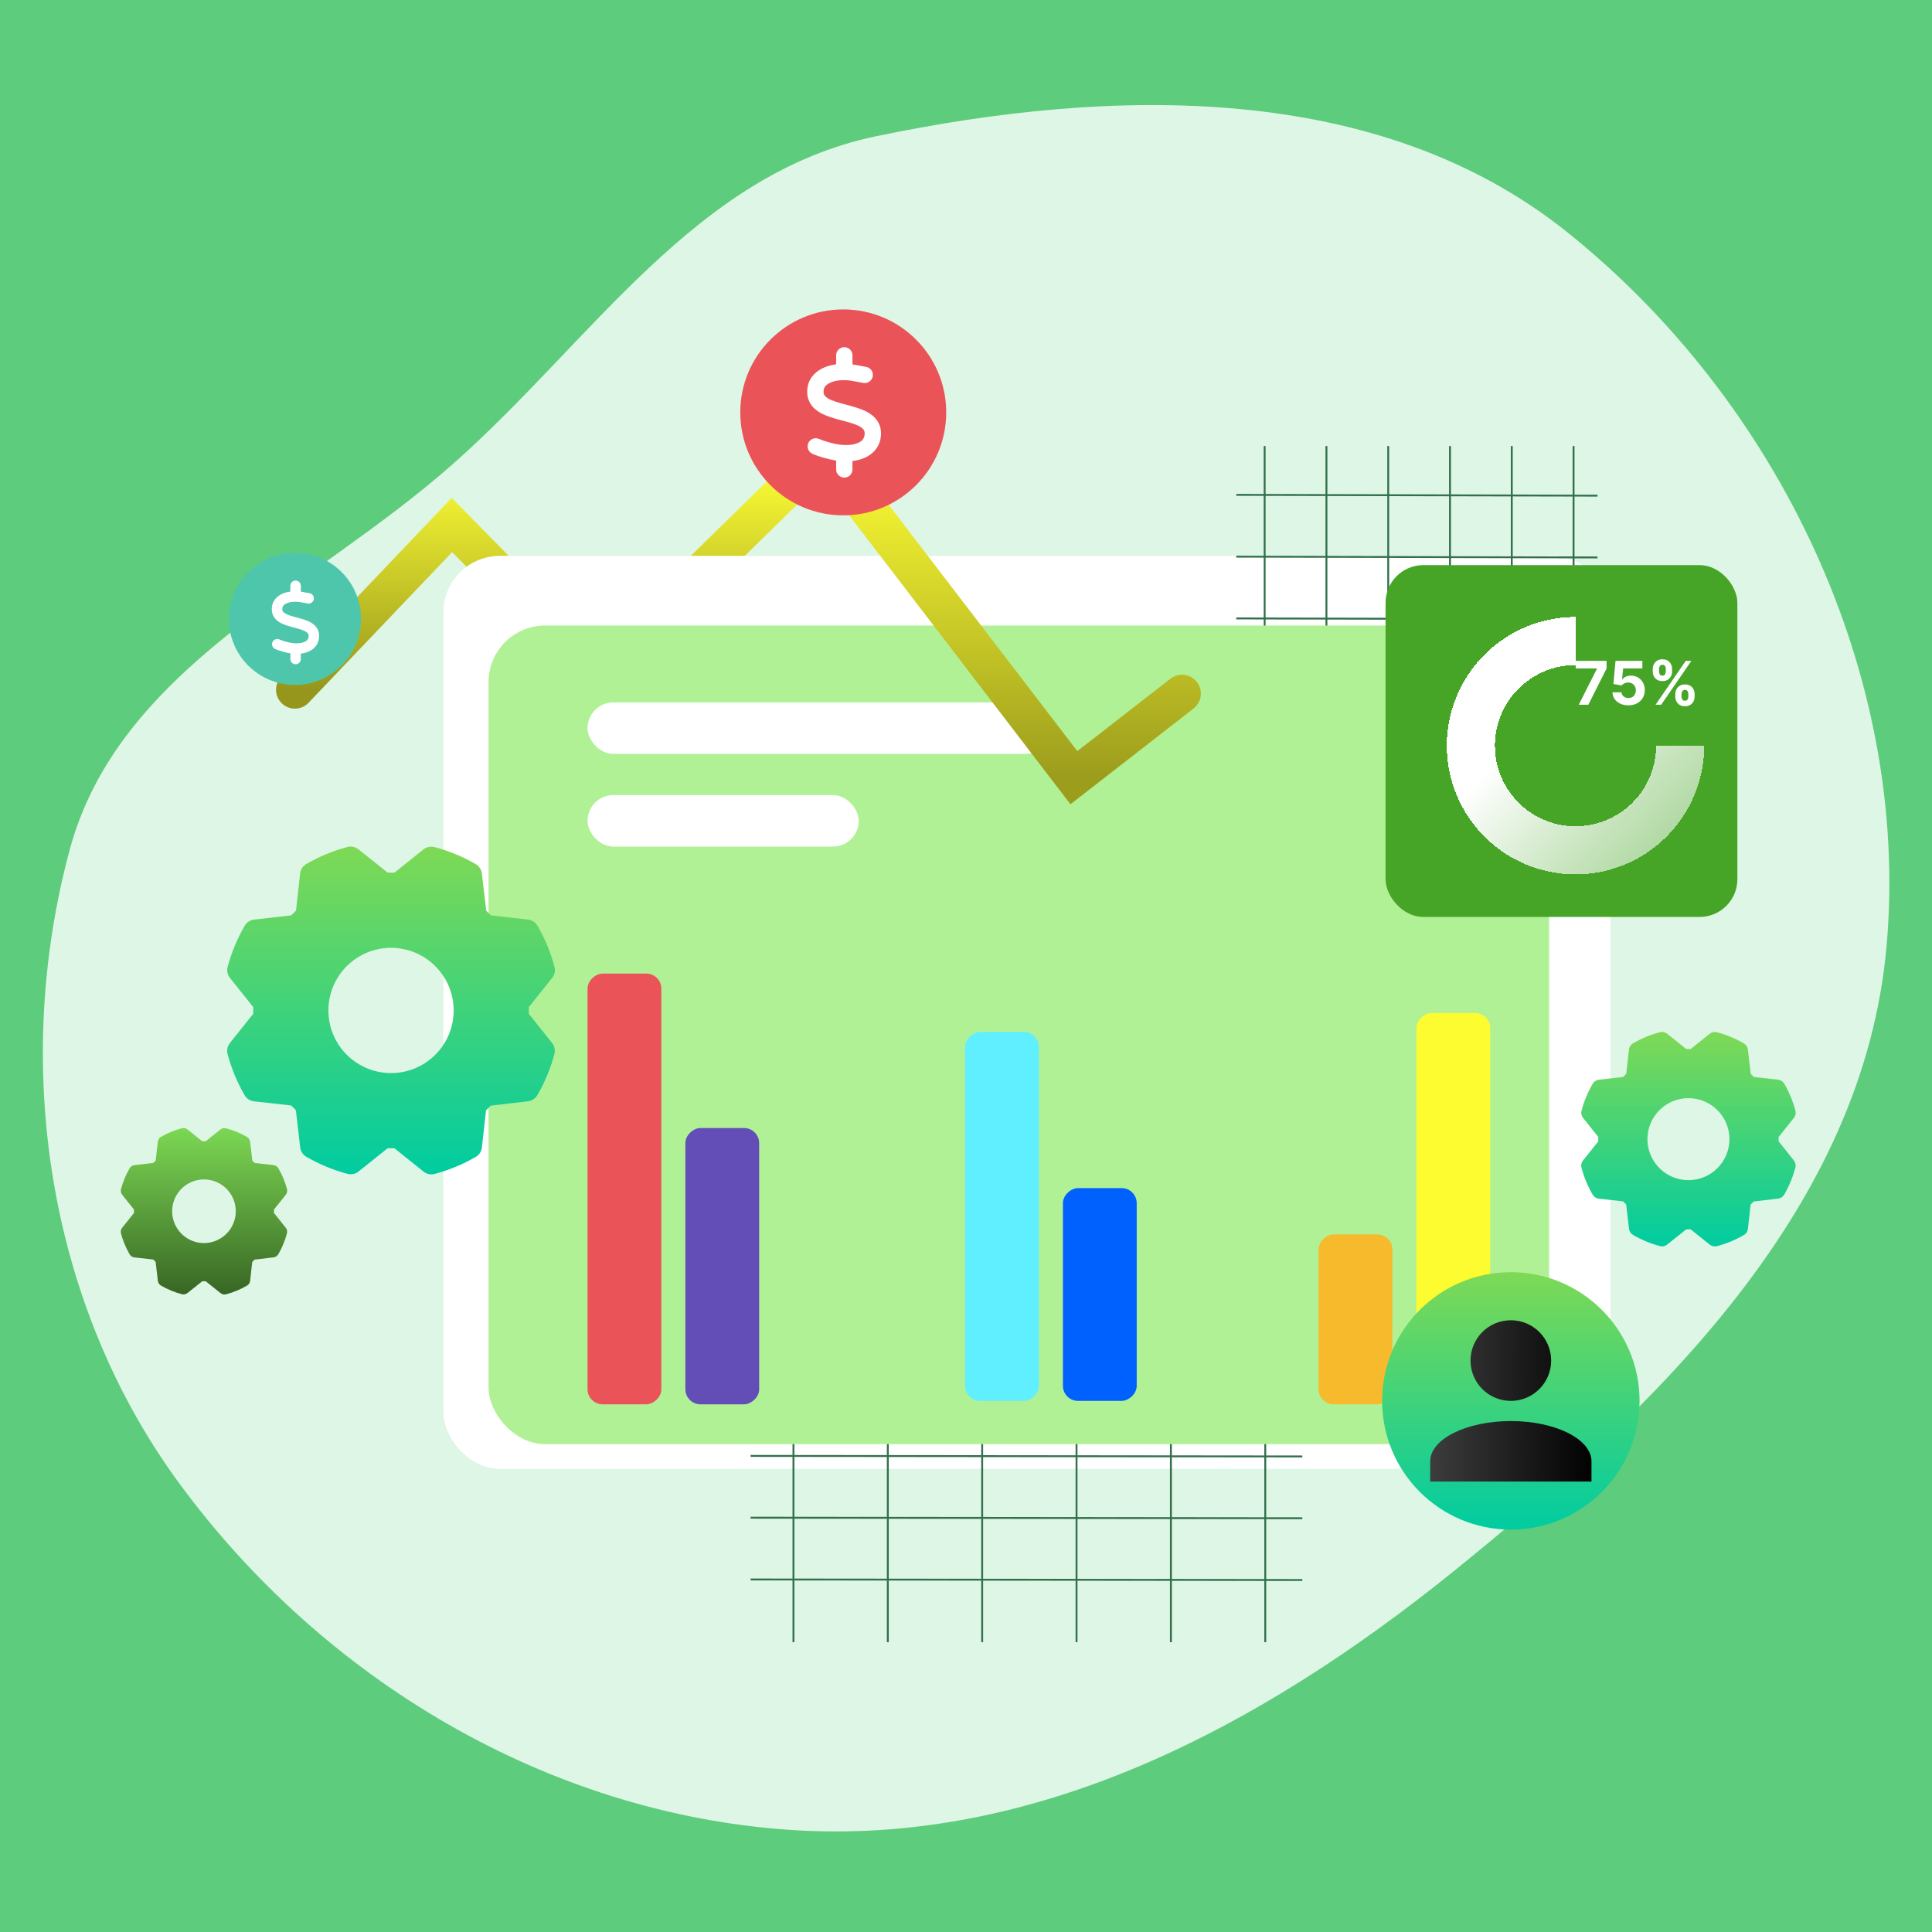 <svg width="1024" height="1024" viewBox="0 0 1024 1024" fill="none" xmlns="http://www.w3.org/2000/svg">
<rect width="1024" height="1024" fill="#5DCC7C"/>
<path fill-rule="evenodd" clip-rule="evenodd" d="M1000.02 500.371C988.103 640.098 879.038 745.209 769.89 833.257C668.1 915.369 548.523 978.934 418.059 969.833C289.595 960.871 171.196 889.98 94.988 786.174C25.151 691.047 6.254 564.581 36.876 450.613C62.822 354.045 165.294 312.095 240.171 245.823C313.767 180.686 368.215 92.223 464.434 72.192C589.808 46.092 730.472 42.961 830.498 122.927C942.489 212.458 1012.21 357.511 1000.02 500.371Z" fill="#DEF6E5"/>
<g filter="url(#filter0_dii_164_29901)">
<path d="M156.299 338.361L239.527 251.039L316.843 329.72L430.543 218.294" stroke="url(#paint0_linear_164_29901)" stroke-width="20" stroke-linecap="round"/>
</g>
<rect x="235.005" y="294.62" width="618.526" height="483.906" rx="30" fill="white"/>
<g filter="url(#filter1_d_164_29901)">
<path d="M942.71 600.955C942.732 600.173 942.732 599.391 942.71 598.609L950.815 588.483C951.24 587.952 951.534 587.328 951.674 586.661C951.813 585.995 951.795 585.306 951.619 584.648C950.288 579.655 948.301 574.86 945.709 570.389C945.369 569.804 944.898 569.306 944.332 568.936C943.766 568.565 943.122 568.332 942.45 568.254L929.565 566.82C929.029 566.255 928.486 565.712 927.935 565.19L926.414 552.273C926.336 551.601 926.102 550.956 925.73 550.39C925.359 549.824 924.86 549.353 924.274 549.014C919.803 546.424 915.008 544.44 910.015 543.115C909.357 542.939 908.668 542.92 908.002 543.06C907.335 543.199 906.711 543.494 906.18 543.919L896.082 551.98H893.735L883.61 543.891C883.078 543.466 882.454 543.172 881.788 543.033C881.122 542.893 880.432 542.912 879.775 543.087C874.781 544.418 869.986 546.406 865.515 548.998C864.931 549.337 864.433 549.809 864.062 550.374C863.692 550.94 863.458 551.585 863.381 552.257L861.947 565.163C861.382 565.703 860.838 566.246 860.317 566.793L847.4 568.276C846.727 568.354 846.082 568.588 845.516 568.96C844.951 569.332 844.479 569.83 844.14 570.416C841.551 574.888 839.566 579.682 838.236 584.675C838.061 585.333 838.043 586.023 838.183 586.689C838.324 587.355 838.619 587.979 839.045 588.51L847.106 598.609V600.955L839.018 611.081C838.593 611.612 838.299 612.236 838.159 612.902C838.019 613.568 838.038 614.258 838.214 614.916C839.545 619.909 841.532 624.704 844.124 629.175C844.464 629.76 844.935 630.257 845.501 630.628C846.067 630.998 846.711 631.232 847.383 631.31L860.268 632.744C860.808 633.309 861.351 633.852 861.898 634.373L863.402 647.291C863.481 647.963 863.715 648.608 864.086 649.174C864.458 649.74 864.957 650.211 865.543 650.55C870.014 653.139 874.809 655.125 879.802 656.455C880.46 656.629 881.15 656.647 881.816 656.507C882.482 656.366 883.106 656.071 883.637 655.645L893.735 647.584C894.517 647.606 895.299 647.606 896.082 647.584L906.207 655.689C906.739 656.114 907.363 656.408 908.029 656.547C908.695 656.687 909.384 656.668 910.042 656.493C915.036 655.164 919.831 653.176 924.301 650.582C924.886 650.243 925.384 649.771 925.754 649.205C926.125 648.64 926.358 647.995 926.436 647.323L927.87 634.438C928.435 633.902 928.978 633.359 929.5 632.809L942.417 631.288C943.09 631.21 943.734 630.975 944.3 630.604C944.866 630.232 945.337 629.734 945.676 629.148C948.266 624.676 950.251 619.881 951.581 614.888C951.756 614.23 951.774 613.541 951.633 612.874C951.493 612.208 951.198 611.585 950.772 611.053L942.71 600.955ZM894.908 621.51C890.611 621.51 886.41 620.236 882.837 617.848C879.264 615.461 876.479 612.067 874.834 608.097C873.189 604.127 872.759 599.758 873.598 595.543C874.436 591.328 876.505 587.456 879.544 584.418C882.583 581.379 886.454 579.309 890.669 578.471C894.884 577.633 899.253 578.063 903.223 579.708C907.194 581.352 910.587 584.137 912.975 587.71C915.362 591.283 916.637 595.484 916.637 599.782C916.637 605.545 914.347 611.071 910.272 615.146C906.198 619.221 900.671 621.51 894.908 621.51Z" fill="url(#paint1_linear_164_29901)"/>
</g>
<line x1="670.292" y1="236.406" x2="670.292" y2="459.258" stroke="#32704C"/>
<line x1="735.782" y1="236.406" x2="735.782" y2="459.258" stroke="#32704C"/>
<line x1="801.274" y1="236.406" x2="801.274" y2="459.258" stroke="#32704C"/>
<line x1="703.038" y1="236.406" x2="703.038" y2="459.258" stroke="#32704C"/>
<line x1="768.529" y1="236.406" x2="768.529" y2="459.258" stroke="#32704C"/>
<line x1="834.02" y1="236.406" x2="834.02" y2="459.258" stroke="#32704C"/>
<line x1="655.24" y1="262.285" x2="846.71" y2="262.711" stroke="#32704C"/>
<line x1="655.24" y1="295.03" x2="846.71" y2="295.456" stroke="#32704C"/>
<line x1="655.24" y1="327.776" x2="846.71" y2="328.202" stroke="#32704C"/>
<line x1="655.24" y1="360.521" x2="846.71" y2="360.947" stroke="#32704C"/>
<line x1="655.24" y1="393.266" x2="846.71" y2="393.693" stroke="#32704C"/>
<line x1="655.24" y1="426.012" x2="846.71" y2="426.438" stroke="#32704C"/>
<line x1="420.55" y1="647.544" x2="420.55" y2="870.395" stroke="#32704C"/>
<line x1="520.575" y1="647.544" x2="520.575" y2="870.395" stroke="#32704C"/>
<line x1="620.601" y1="647.544" x2="620.601" y2="870.395" stroke="#32704C"/>
<line x1="470.563" y1="647.544" x2="470.563" y2="870.395" stroke="#32704C"/>
<line x1="570.589" y1="647.544" x2="570.589" y2="870.395" stroke="#32704C"/>
<line x1="670.613" y1="647.544" x2="670.613" y2="870.395" stroke="#32704C"/>
<line y1="-0.5" x2="292.436" y2="-0.5" transform="matrix(1 0.001 -0.003 1 397.823 673.922)" stroke="#32704C"/>
<line y1="-0.5" x2="292.436" y2="-0.5" transform="matrix(1 0.001 -0.003 1 397.823 706.668)" stroke="#32704C"/>
<line y1="-0.5" x2="292.436" y2="-0.5" transform="matrix(1 0.001 -0.003 1 397.823 739.413)" stroke="#32704C"/>
<line y1="-0.5" x2="292.436" y2="-0.5" transform="matrix(1 0.001 -0.003 1 397.823 772.159)" stroke="#32704C"/>
<line y1="-0.5" x2="292.436" y2="-0.5" transform="matrix(1 0.001 -0.003 1 397.823 804.904)" stroke="#32704C"/>
<line y1="-0.5" x2="292.436" y2="-0.5" transform="matrix(1 0.001 -0.003 1 397.823 837.65)" stroke="#32704C"/>
<g filter="url(#filter2_d_164_29901)">
<rect x="265.931" y="325.547" width="562.131" height="433.878" rx="30" fill="#B1F195"/>
</g>
<g filter="url(#filter3_d_164_29901)">
<rect x="311.411" y="368.298" width="245.591" height="27.288" rx="13.644" fill="white"/>
</g>
<g filter="url(#filter4_d_164_29901)">
<rect x="311.411" y="417.416" width="143.716" height="27.288" rx="13.644" fill="white"/>
</g>
<g filter="url(#filter5_d_164_29901)">
<rect x="311.411" y="740.323" width="228.309" height="39.113" rx="8" transform="rotate(-90 311.411 740.323)" fill="#EA5459"/>
</g>
<g filter="url(#filter6_d_164_29901)">
<rect x="511.522" y="738.504" width="195.563" height="39.113" rx="8" transform="rotate(-90 511.522 738.504)" fill="#60EFFF"/>
</g>
<g filter="url(#filter7_d_164_29901)">
<rect x="698.899" y="740.323" width="90.05" height="39.113" rx="8" transform="rotate(-90 698.899 740.323)" fill="#F7BA2C"/>
</g>
<g filter="url(#filter8_d_164_29901)">
<rect x="363.258" y="740.323" width="146.445" height="39.113" rx="8" transform="rotate(-90 363.258 740.323)" fill="#634EB8"/>
</g>
<g filter="url(#filter9_d_164_29901)">
<rect x="563.369" y="738.504" width="112.79" height="39.113" rx="8" transform="rotate(-90 563.369 738.504)" fill="#0061FF"/>
</g>
<g filter="url(#filter10_d_164_29901)">
<rect x="750.746" y="740.323" width="207.388" height="39.113" rx="8" transform="rotate(-90 750.746 740.323)" fill="#FCFC30"/>
</g>
<g filter="url(#filter11_dd_164_29901)">
<rect x="734.374" y="295.53" width="186.467" height="186.467" rx="20" fill="#46A526"/>
</g>
<g filter="url(#filter12_d_164_29901)">
<path d="M828.062 320.999C814.569 320.999 801.38 325 790.161 332.496C778.942 339.992 770.198 350.646 765.035 363.112C759.872 375.577 758.521 389.294 761.153 402.527C763.785 415.761 770.282 427.916 779.823 437.457C789.364 446.998 801.519 453.495 814.753 456.127C827.986 458.76 841.703 457.409 854.168 452.245C866.634 447.082 877.288 438.338 884.784 427.119C892.281 415.901 896.282 402.711 896.282 389.218H870.785C870.785 397.668 868.28 405.929 863.585 412.954C858.891 419.98 852.218 425.456 844.411 428.69C836.605 431.924 828.014 432.77 819.727 431.121C811.439 429.473 803.827 425.404 797.852 419.429C791.877 413.454 787.808 405.841 786.159 397.553C784.511 389.266 785.357 380.676 788.59 372.869C791.824 365.062 797.3 358.39 804.326 353.695C811.352 349 819.612 346.495 828.062 346.495V320.999Z" fill="url(#paint2_linear_164_29901)" shape-rendering="crispEdges"/>
</g>
<g filter="url(#filter13_d_164_29901)">
<path d="M836.771 369.525L846.419 350.434V350.275H835.18V346.252H851.51V350.332L841.851 369.525H836.771ZM863.069 369.843C861.463 369.843 860.032 369.548 858.774 368.957C857.524 368.366 856.532 367.551 855.797 366.513C855.062 365.476 854.679 364.286 854.649 362.945H859.422C859.475 363.847 859.854 364.578 860.558 365.138C861.263 365.699 862.1 365.979 863.069 365.979C863.842 365.979 864.524 365.809 865.115 365.468C865.713 365.119 866.179 364.638 866.513 364.025C866.854 363.404 867.024 362.691 867.024 361.888C867.024 361.07 866.85 360.351 866.501 359.729C866.16 359.108 865.687 358.623 865.081 358.275C864.475 357.926 863.782 357.748 863.001 357.741C862.319 357.741 861.657 357.881 861.013 358.161C860.376 358.441 859.88 358.824 859.524 359.309L855.149 358.525L856.251 346.252H870.479V350.275H860.308L859.706 356.104H859.842C860.251 355.529 860.869 355.051 861.694 354.673C862.52 354.294 863.444 354.104 864.467 354.104C865.869 354.104 867.119 354.434 868.217 355.093C869.316 355.752 870.183 356.657 870.819 357.809C871.456 358.953 871.77 360.271 871.763 361.763C871.77 363.332 871.407 364.726 870.672 365.945C869.944 367.157 868.926 368.112 867.615 368.809C866.312 369.498 864.797 369.843 863.069 369.843ZM887.933 365.161V363.934C887.933 363.002 888.13 362.146 888.524 361.366C888.926 360.578 889.505 359.949 890.263 359.479C891.028 359.002 891.96 358.763 893.058 358.763C894.172 358.763 895.107 358.998 895.865 359.468C896.63 359.938 897.206 360.566 897.592 361.354C897.986 362.135 898.183 362.994 898.183 363.934V365.161C898.183 366.093 897.986 366.953 897.592 367.741C897.198 368.521 896.619 369.146 895.854 369.616C895.088 370.093 894.157 370.332 893.058 370.332C891.944 370.332 891.009 370.093 890.251 369.616C889.494 369.146 888.918 368.521 888.524 367.741C888.13 366.953 887.933 366.093 887.933 365.161ZM891.24 363.934V365.161C891.24 365.699 891.369 366.207 891.626 366.684C891.891 367.161 892.369 367.4 893.058 367.4C893.748 367.4 894.217 367.165 894.467 366.695C894.725 366.226 894.854 365.714 894.854 365.161V363.934C894.854 363.381 894.732 362.866 894.49 362.388C894.247 361.911 893.77 361.673 893.058 361.673C892.376 361.673 891.903 361.911 891.638 362.388C891.372 362.866 891.24 363.381 891.24 363.934ZM875.99 351.843V350.616C875.99 349.676 876.191 348.816 876.592 348.036C876.994 347.248 877.573 346.619 878.331 346.15C879.096 345.68 880.02 345.445 881.104 345.445C882.225 345.445 883.164 345.68 883.922 346.15C884.679 346.619 885.255 347.248 885.649 348.036C886.043 348.816 886.24 349.676 886.24 350.616V351.843C886.24 352.782 886.039 353.642 885.638 354.423C885.244 355.203 884.664 355.828 883.899 356.298C883.141 356.76 882.21 356.991 881.104 356.991C879.997 356.991 879.062 356.756 878.297 356.286C877.539 355.809 876.963 355.184 876.569 354.411C876.183 353.631 875.99 352.775 875.99 351.843ZM879.319 350.616V351.843C879.319 352.396 879.448 352.907 879.706 353.377C879.971 353.847 880.437 354.082 881.104 354.082C881.801 354.082 882.274 353.847 882.524 353.377C882.782 352.907 882.91 352.396 882.91 351.843V350.616C882.91 350.063 882.789 349.548 882.547 349.07C882.304 348.593 881.823 348.354 881.104 348.354C880.429 348.354 879.963 348.597 879.706 349.082C879.448 349.566 879.319 350.078 879.319 350.616ZM877.49 369.525L893.49 346.252H896.467L880.467 369.525H877.49Z" fill="white"/>
</g>
<g filter="url(#filter14_d_164_29901)">
<circle cx="800.774" cy="738.504" r="68.22" fill="url(#paint3_linear_164_29901)"/>
</g>
<g filter="url(#filter15_d_164_29901)">
<path d="M800.774 695.753C806.443 695.753 811.88 698.005 815.888 702.013C819.897 706.022 822.149 711.459 822.149 717.128C822.149 722.797 819.897 728.234 815.888 732.243C811.88 736.252 806.443 738.504 800.774 738.504C795.104 738.504 789.667 736.252 785.659 732.243C781.65 728.234 779.398 722.797 779.398 717.128C779.398 711.459 781.65 706.022 785.659 702.013C789.667 698.005 795.104 695.753 800.774 695.753ZM800.774 749.191C824.393 749.191 843.525 758.757 843.525 770.567V781.255H758.022V770.567C758.022 758.757 777.154 749.191 800.774 749.191Z" fill="url(#paint4_linear_164_29901)"/>
</g>
<g filter="url(#filter16_dd_164_29901)">
<circle cx="156.325" cy="326.001" r="35.02" fill="#4EC6AB"/>
</g>
<g filter="url(#filter17_d_164_29901)">
<path d="M156.664 303.716C158.198 303.716 159.438 304.955 159.438 306.489V309.582C159.577 309.599 159.707 309.616 159.845 309.642C159.88 309.651 159.906 309.651 159.941 309.66L164.102 310.422C165.61 310.699 166.607 312.146 166.329 313.645C166.052 315.144 164.604 316.149 163.105 315.871L158.987 315.118C156.274 314.719 153.882 314.988 152.2 315.655C150.518 316.322 149.842 317.24 149.686 318.089C149.513 319.016 149.643 319.536 149.79 319.857C149.946 320.195 150.267 320.576 150.9 321C152.313 321.927 154.48 322.534 157.288 323.279L157.54 323.348C160.019 324.007 163.053 324.804 165.307 326.277C166.537 327.082 167.699 328.174 168.419 329.699C169.155 331.249 169.311 332.982 168.973 334.828C168.375 338.12 166.104 340.32 163.287 341.473C162.099 341.958 160.808 342.27 159.438 342.426V345.302C159.438 346.835 158.198 348.074 156.664 348.074C155.13 348.074 153.89 346.835 153.89 345.302V342.278C153.856 342.27 153.812 342.27 153.778 342.261H153.76C151.645 341.932 148.169 341.022 145.829 339.982C144.433 339.359 143.8 337.721 144.424 336.326C145.049 334.932 146.687 334.299 148.082 334.923C149.894 335.729 152.876 336.526 154.601 336.794C157.366 337.201 159.646 336.967 161.189 336.335C162.654 335.737 163.321 334.871 163.512 333.831C163.677 332.913 163.547 332.384 163.4 332.064C163.235 331.717 162.914 331.336 162.273 330.912C160.851 329.985 158.675 329.378 155.858 328.633L155.615 328.572C153.145 327.914 150.111 327.108 147.857 325.635C146.626 324.83 145.473 323.729 144.754 322.205C144.026 320.654 143.878 318.921 144.225 317.076C144.849 313.766 147.328 311.618 150.146 310.5C151.298 310.041 152.564 309.729 153.89 309.547V306.489C153.89 304.955 155.13 303.716 156.664 303.716Z" fill="white"/>
</g>
<g filter="url(#filter18_d_164_29901)">
<path d="M280.291 533.351C280.325 532.156 280.325 530.96 280.291 529.765L292.675 514.294C293.325 513.481 293.774 512.528 293.988 511.51C294.201 510.492 294.172 509.438 293.904 508.434C291.87 500.804 288.833 493.477 284.873 486.646C284.354 485.752 283.634 484.992 282.769 484.425C281.905 483.859 280.92 483.502 279.893 483.384L260.205 481.192C259.386 480.329 258.556 479.499 257.715 478.702L255.391 458.964C255.271 457.937 254.913 456.952 254.346 456.087C253.778 455.222 253.016 454.502 252.121 453.984C245.29 450.027 237.963 446.996 230.333 444.97C229.328 444.702 228.274 444.673 227.256 444.887C226.239 445.1 225.285 445.549 224.473 446.199L209.043 458.516H205.457L189.985 446.157C189.173 445.508 188.22 445.058 187.202 444.845C186.184 444.632 185.13 444.66 184.125 444.929C176.496 446.963 169.169 449.999 162.337 453.959C161.444 454.478 160.683 455.199 160.117 456.063C159.551 456.928 159.194 457.913 159.076 458.94L156.884 478.661C156.021 479.485 155.191 480.315 154.394 481.151L134.656 483.417C133.629 483.536 132.644 483.894 131.779 484.462C130.914 485.03 130.194 485.792 129.676 486.687C125.72 493.52 122.686 500.846 120.654 508.475C120.387 509.48 120.359 510.535 120.574 511.552C120.789 512.57 121.24 513.523 121.891 514.335L134.208 529.765V533.351L121.849 548.822C121.2 549.635 120.75 550.588 120.537 551.606C120.324 552.624 120.352 553.678 120.621 554.682C122.655 562.312 125.691 569.639 129.651 576.47C130.17 577.364 130.891 578.124 131.755 578.691C132.62 579.257 133.605 579.614 134.631 579.732L154.32 581.923C155.144 582.787 155.974 583.617 156.81 584.414L159.109 604.151C159.228 605.179 159.586 606.164 160.154 607.029C160.722 607.893 161.484 608.613 162.379 609.131C169.211 613.088 176.538 616.122 184.167 618.154C185.172 618.421 186.226 618.448 187.244 618.234C188.262 618.019 189.215 617.568 190.027 616.917L205.457 604.6C206.652 604.633 207.847 604.633 209.043 604.6L224.514 616.983C225.327 617.633 226.28 618.082 227.298 618.296C228.316 618.509 229.369 618.48 230.374 618.212C238.005 616.182 245.332 613.145 252.162 609.181C253.056 608.662 253.816 607.942 254.383 607.077C254.949 606.213 255.305 605.228 255.424 604.201L257.615 584.513C258.479 583.694 259.309 582.864 260.105 582.023L279.843 579.699C280.871 579.579 281.856 579.222 282.721 578.654C283.585 578.086 284.305 577.324 284.823 576.429C288.78 569.596 291.814 562.27 293.846 554.641C294.113 553.635 294.14 552.581 293.925 551.563C293.711 550.546 293.26 549.592 292.609 548.781L280.291 533.351ZM207.25 564.759C200.683 564.759 194.264 562.811 188.804 559.163C183.345 555.515 179.089 550.33 176.576 544.263C174.063 538.197 173.406 531.521 174.687 525.081C175.968 518.64 179.13 512.725 183.773 508.081C188.417 503.438 194.332 500.276 200.773 498.995C207.213 497.714 213.889 498.372 219.955 500.884C226.022 503.397 231.207 507.653 234.855 513.113C238.503 518.572 240.451 524.991 240.451 531.558C240.451 540.363 236.953 548.808 230.726 555.034C224.5 561.261 216.055 564.759 207.25 564.759Z" fill="url(#paint5_linear_164_29901)"/>
</g>
<g filter="url(#filter19_d_164_29901)">
<path d="M145.204 638.897C145.221 638.29 145.221 637.683 145.204 637.076L151.493 629.219C151.823 628.806 152.051 628.322 152.159 627.805C152.268 627.288 152.253 626.753 152.117 626.243C151.084 622.368 149.542 618.647 147.531 615.178C147.267 614.724 146.901 614.338 146.462 614.05C146.023 613.763 145.523 613.582 145.001 613.521L135.003 612.409C134.587 611.97 134.165 611.549 133.738 611.144L132.558 601.12C132.497 600.598 132.316 600.098 132.027 599.659C131.739 599.22 131.352 598.854 130.897 598.591C127.428 596.581 123.707 595.042 119.832 594.013C119.322 593.877 118.787 593.862 118.27 593.971C117.753 594.079 117.269 594.307 116.856 594.637L109.02 600.892H107.199L99.342 594.616C98.929 594.286 98.445 594.058 97.928 593.949C97.411 593.841 96.876 593.856 96.366 593.992C92.491 595.025 88.77 596.567 85.3 598.578C84.847 598.842 84.46 599.208 84.173 599.647C83.885 600.086 83.704 600.586 83.644 601.107L82.531 611.123C82.093 611.542 81.671 611.963 81.266 612.387L71.243 613.538C70.721 613.599 70.22 613.781 69.781 614.069C69.342 614.357 68.977 614.744 68.713 615.199C66.704 618.669 65.163 622.39 64.131 626.264C63.996 626.775 63.982 627.31 64.091 627.827C64.2 628.344 64.429 628.828 64.759 629.24L71.015 637.076V638.897L64.738 646.755C64.409 647.167 64.18 647.651 64.072 648.168C63.964 648.685 63.978 649.22 64.115 649.731C65.147 653.605 66.69 657.326 68.701 660.796C68.964 661.25 69.33 661.636 69.769 661.923C70.208 662.211 70.709 662.392 71.23 662.452L81.228 663.565C81.647 664.004 82.069 664.425 82.493 664.83L83.661 674.854C83.722 675.375 83.903 675.876 84.192 676.315C84.48 676.754 84.867 677.12 85.322 677.383C88.791 679.392 92.512 680.933 96.387 681.965C96.897 682.101 97.433 682.114 97.95 682.005C98.466 681.896 98.951 681.667 99.363 681.337L107.199 675.081C107.806 675.098 108.413 675.098 109.02 675.081L116.877 681.37C117.29 681.7 117.774 681.928 118.291 682.037C118.808 682.145 119.343 682.131 119.853 681.994C123.729 680.963 127.45 679.421 130.918 677.408C131.372 677.145 131.758 676.779 132.046 676.34C132.333 675.9 132.515 675.4 132.575 674.879L133.688 664.88C134.126 664.464 134.548 664.043 134.952 663.616L144.976 662.435C145.498 662.375 145.998 662.193 146.438 661.905C146.877 661.616 147.242 661.229 147.505 660.775C149.515 657.305 151.055 653.584 152.087 649.709C152.223 649.199 152.237 648.664 152.128 648.147C152.019 647.63 151.79 647.146 151.459 646.734L145.204 638.897ZM108.109 654.848C104.775 654.848 101.515 653.859 98.742 652.006C95.969 650.154 93.808 647.52 92.532 644.439C91.256 641.358 90.922 637.968 91.572 634.697C92.223 631.427 93.829 628.422 96.187 626.064C98.545 623.706 101.549 622.1 104.82 621.45C108.091 620.799 111.481 621.133 114.562 622.409C117.643 623.685 120.276 625.846 122.129 628.619C123.982 631.392 124.97 634.652 124.97 637.987C124.97 642.459 123.194 646.747 120.032 649.909C116.87 653.071 112.581 654.848 108.109 654.848Z" fill="url(#paint6_linear_164_29901)"/>
</g>
<g filter="url(#filter20_dii_164_29901)">
<path d="M436.838 214.65L569.184 387.474L626.489 342.904" stroke="url(#paint7_linear_164_29901)" stroke-width="20" stroke-linecap="round"/>
</g>
<g filter="url(#filter21_dd_164_29901)">
<circle cx="446.94" cy="214.576" r="54.576" fill="#EA5459"/>
</g>
<g filter="url(#filter22_d_164_29901)">
<path d="M447.503 180.011C449.894 180.011 451.826 181.942 451.826 184.332V189.152C452.042 189.179 452.245 189.206 452.461 189.246C452.515 189.26 452.556 189.26 452.61 189.273L459.094 190.462C461.445 190.894 462.998 193.149 462.566 195.484C462.134 197.82 459.878 199.386 457.541 198.954L451.124 197.78C446.895 197.159 443.167 197.577 440.546 198.617C437.925 199.656 436.872 201.088 436.628 202.411C436.358 203.855 436.561 204.666 436.791 205.165C437.034 205.692 437.534 206.286 438.52 206.947C440.722 208.392 444.099 209.337 448.476 210.498L448.868 210.606C452.731 211.633 457.46 212.875 460.972 215.17C462.89 216.426 464.701 218.127 465.822 220.503C466.97 222.92 467.213 225.62 466.686 228.496C465.754 233.627 462.215 237.056 457.824 238.852C455.974 239.608 453.961 240.094 451.826 240.337V244.82C451.826 247.21 449.894 249.141 447.503 249.141C445.112 249.141 443.18 247.21 443.18 244.82V240.108C443.126 240.094 443.059 240.094 443.005 240.081H442.978C439.682 239.568 434.264 238.15 430.617 236.53C428.442 235.558 427.456 233.006 428.428 230.832C429.401 228.658 431.954 227.673 434.129 228.645C436.953 229.9 441.6 231.143 444.288 231.561C448.598 232.196 452.15 231.831 454.555 230.846C456.838 229.914 457.878 228.564 458.176 226.944C458.432 225.512 458.23 224.689 458 224.189C457.743 223.649 457.243 223.055 456.244 222.393C454.028 220.949 450.637 220.004 446.247 218.842L445.869 218.748C442.019 217.722 437.29 216.466 433.778 214.171C431.86 212.915 430.063 211.2 428.942 208.824C427.807 206.407 427.577 203.707 428.118 200.831C429.09 195.673 432.954 192.325 437.344 190.583C439.141 189.868 441.114 189.382 443.18 189.098V184.332C443.18 181.942 445.112 180.011 447.503 180.011Z" fill="white"/>
</g>
<defs>
<filter id="filter0_dii_164_29901" x="103.008" y="186.649" width="380.825" height="226.648" filterUnits="userSpaceOnUse" color-interpolation-filters="sRGB">
<feFlood flood-opacity="0" result="BackgroundImageFix"/>
<feColorMatrix in="SourceAlpha" type="matrix" values="0 0 0 0 0 0 0 0 0 0 0 0 0 0 0 0 0 0 127 0" result="hardAlpha"/>
<feOffset dy="21.645"/>
<feGaussianBlur stdDeviation="21.645"/>
<feColorMatrix type="matrix" values="0 0 0 0 0.179 0 0 0 0 0.179 0 0 0 0 0.034 0 0 0 0.562 0"/>
<feBlend mode="normal" in2="BackgroundImageFix" result="effect1_dropShadow_164_29901"/>
<feBlend mode="normal" in="SourceGraphic" in2="effect1_dropShadow_164_29901" result="shape"/>
<feColorMatrix in="SourceAlpha" type="matrix" values="0 0 0 0 0 0 0 0 0 0 0 0 0 0 0 0 0 0 127 0" result="hardAlpha"/>
<feOffset dy="11.159"/>
<feGaussianBlur stdDeviation="5.58"/>
<feComposite in2="hardAlpha" operator="arithmetic" k2="-1" k3="1"/>
<feColorMatrix type="matrix" values="0 0 0 0 1 0 0 0 0 1 0 0 0 0 0.227 0 0 0 1 0"/>
<feBlend mode="normal" in2="shape" result="effect2_innerShadow_164_29901"/>
<feColorMatrix in="SourceAlpha" type="matrix" values="0 0 0 0 0 0 0 0 0 0 0 0 0 0 0 0 0 0 127 0" result="hardAlpha"/>
<feOffset dy="-5.58"/>
<feGaussianBlur stdDeviation="2.79"/>
<feComposite in2="hardAlpha" operator="arithmetic" k2="-1" k3="1"/>
<feColorMatrix type="matrix" values="0 0 0 0 0.51 0 0 0 0 0.51 0 0 0 0 0.096 0 0 0 1 0"/>
<feBlend mode="normal" in2="effect2_innerShadow_164_29901" result="effect3_innerShadow_164_29901"/>
</filter>
<filter id="filter1_d_164_29901" x="834.067" y="542.94" width="121.7" height="121.7" filterUnits="userSpaceOnUse" color-interpolation-filters="sRGB">
<feFlood flood-opacity="0" result="BackgroundImageFix"/>
<feColorMatrix in="SourceAlpha" type="matrix" values="0 0 0 0 0 0 0 0 0 0 0 0 0 0 0 0 0 0 127 0" result="hardAlpha"/>
<feOffset dy="4"/>
<feGaussianBlur stdDeviation="2"/>
<feComposite in2="hardAlpha" operator="out"/>
<feColorMatrix type="matrix" values="0 0 0 0 0 0 0 0 0 0 0 0 0 0 0 0 0 0 0.25 0"/>
<feBlend mode="normal" in2="BackgroundImageFix" result="effect1_dropShadow_164_29901"/>
<feBlend mode="normal" in="SourceGraphic" in2="effect1_dropShadow_164_29901" result="shape"/>
</filter>
<filter id="filter2_d_164_29901" x="250.931" y="323.547" width="578.131" height="449.878" filterUnits="userSpaceOnUse" color-interpolation-filters="sRGB">
<feFlood flood-opacity="0" result="BackgroundImageFix"/>
<feColorMatrix in="SourceAlpha" type="matrix" values="0 0 0 0 0 0 0 0 0 0 0 0 0 0 0 0 0 0 127 0" result="hardAlpha"/>
<feOffset dx="-7" dy="6"/>
<feGaussianBlur stdDeviation="4"/>
<feComposite in2="hardAlpha" operator="out"/>
<feColorMatrix type="matrix" values="0 0 0 0 0 0 0 0 0 0 0 0 0 0 0 0 0 0 0.3 0"/>
<feBlend mode="normal" in2="BackgroundImageFix" result="effect1_dropShadow_164_29901"/>
<feBlend mode="normal" in="SourceGraphic" in2="effect1_dropShadow_164_29901" result="shape"/>
</filter>
<filter id="filter3_d_164_29901" x="307.411" y="368.298" width="253.591" height="35.288" filterUnits="userSpaceOnUse" color-interpolation-filters="sRGB">
<feFlood flood-opacity="0" result="BackgroundImageFix"/>
<feColorMatrix in="SourceAlpha" type="matrix" values="0 0 0 0 0 0 0 0 0 0 0 0 0 0 0 0 0 0 127 0" result="hardAlpha"/>
<feOffset dy="4"/>
<feGaussianBlur stdDeviation="2"/>
<feComposite in2="hardAlpha" operator="out"/>
<feColorMatrix type="matrix" values="0 0 0 0 0 0 0 0 0 0 0 0 0 0 0 0 0 0 0.25 0"/>
<feBlend mode="normal" in2="BackgroundImageFix" result="effect1_dropShadow_164_29901"/>
<feBlend mode="normal" in="SourceGraphic" in2="effect1_dropShadow_164_29901" result="shape"/>
</filter>
<filter id="filter4_d_164_29901" x="307.411" y="417.416" width="151.716" height="35.288" filterUnits="userSpaceOnUse" color-interpolation-filters="sRGB">
<feFlood flood-opacity="0" result="BackgroundImageFix"/>
<feColorMatrix in="SourceAlpha" type="matrix" values="0 0 0 0 0 0 0 0 0 0 0 0 0 0 0 0 0 0 127 0" result="hardAlpha"/>
<feOffset dy="4"/>
<feGaussianBlur stdDeviation="2"/>
<feComposite in2="hardAlpha" operator="out"/>
<feColorMatrix type="matrix" values="0 0 0 0 0 0 0 0 0 0 0 0 0 0 0 0 0 0 0.25 0"/>
<feBlend mode="normal" in2="BackgroundImageFix" result="effect1_dropShadow_164_29901"/>
<feBlend mode="normal" in="SourceGraphic" in2="effect1_dropShadow_164_29901" result="shape"/>
</filter>
<filter id="filter5_d_164_29901" x="307.411" y="512.014" width="47.112" height="236.309" filterUnits="userSpaceOnUse" color-interpolation-filters="sRGB">
<feFlood flood-opacity="0" result="BackgroundImageFix"/>
<feColorMatrix in="SourceAlpha" type="matrix" values="0 0 0 0 0 0 0 0 0 0 0 0 0 0 0 0 0 0 127 0" result="hardAlpha"/>
<feOffset dy="4"/>
<feGaussianBlur stdDeviation="2"/>
<feComposite in2="hardAlpha" operator="out"/>
<feColorMatrix type="matrix" values="0 0 0 0 0 0 0 0 0 0 0 0 0 0 0 0 0 0 0.25 0"/>
<feBlend mode="normal" in2="BackgroundImageFix" result="effect1_dropShadow_164_29901"/>
<feBlend mode="normal" in="SourceGraphic" in2="effect1_dropShadow_164_29901" result="shape"/>
</filter>
<filter id="filter6_d_164_29901" x="507.522" y="542.94" width="47.113" height="203.563" filterUnits="userSpaceOnUse" color-interpolation-filters="sRGB">
<feFlood flood-opacity="0" result="BackgroundImageFix"/>
<feColorMatrix in="SourceAlpha" type="matrix" values="0 0 0 0 0 0 0 0 0 0 0 0 0 0 0 0 0 0 127 0" result="hardAlpha"/>
<feOffset dy="4"/>
<feGaussianBlur stdDeviation="2"/>
<feComposite in2="hardAlpha" operator="out"/>
<feColorMatrix type="matrix" values="0 0 0 0 0 0 0 0 0 0 0 0 0 0 0 0 0 0 0.25 0"/>
<feBlend mode="normal" in2="BackgroundImageFix" result="effect1_dropShadow_164_29901"/>
<feBlend mode="normal" in="SourceGraphic" in2="effect1_dropShadow_164_29901" result="shape"/>
</filter>
<filter id="filter7_d_164_29901" x="694.899" y="650.273" width="47.113" height="98.05" filterUnits="userSpaceOnUse" color-interpolation-filters="sRGB">
<feFlood flood-opacity="0" result="BackgroundImageFix"/>
<feColorMatrix in="SourceAlpha" type="matrix" values="0 0 0 0 0 0 0 0 0 0 0 0 0 0 0 0 0 0 127 0" result="hardAlpha"/>
<feOffset dy="4"/>
<feGaussianBlur stdDeviation="2"/>
<feComposite in2="hardAlpha" operator="out"/>
<feColorMatrix type="matrix" values="0 0 0 0 0 0 0 0 0 0 0 0 0 0 0 0 0 0 0.25 0"/>
<feBlend mode="normal" in2="BackgroundImageFix" result="effect1_dropShadow_164_29901"/>
<feBlend mode="normal" in="SourceGraphic" in2="effect1_dropShadow_164_29901" result="shape"/>
</filter>
<filter id="filter8_d_164_29901" x="359.258" y="593.878" width="47.113" height="154.445" filterUnits="userSpaceOnUse" color-interpolation-filters="sRGB">
<feFlood flood-opacity="0" result="BackgroundImageFix"/>
<feColorMatrix in="SourceAlpha" type="matrix" values="0 0 0 0 0 0 0 0 0 0 0 0 0 0 0 0 0 0 127 0" result="hardAlpha"/>
<feOffset dy="4"/>
<feGaussianBlur stdDeviation="2"/>
<feComposite in2="hardAlpha" operator="out"/>
<feColorMatrix type="matrix" values="0 0 0 0 0 0 0 0 0 0 0 0 0 0 0 0 0 0 0.25 0"/>
<feBlend mode="normal" in2="BackgroundImageFix" result="effect1_dropShadow_164_29901"/>
<feBlend mode="normal" in="SourceGraphic" in2="effect1_dropShadow_164_29901" result="shape"/>
</filter>
<filter id="filter9_d_164_29901" x="559.369" y="625.714" width="47.113" height="120.79" filterUnits="userSpaceOnUse" color-interpolation-filters="sRGB">
<feFlood flood-opacity="0" result="BackgroundImageFix"/>
<feColorMatrix in="SourceAlpha" type="matrix" values="0 0 0 0 0 0 0 0 0 0 0 0 0 0 0 0 0 0 127 0" result="hardAlpha"/>
<feOffset dy="4"/>
<feGaussianBlur stdDeviation="2"/>
<feComposite in2="hardAlpha" operator="out"/>
<feColorMatrix type="matrix" values="0 0 0 0 0 0 0 0 0 0 0 0 0 0 0 0 0 0 0.25 0"/>
<feBlend mode="normal" in2="BackgroundImageFix" result="effect1_dropShadow_164_29901"/>
<feBlend mode="normal" in="SourceGraphic" in2="effect1_dropShadow_164_29901" result="shape"/>
</filter>
<filter id="filter10_d_164_29901" x="746.746" y="532.935" width="47.113" height="215.388" filterUnits="userSpaceOnUse" color-interpolation-filters="sRGB">
<feFlood flood-opacity="0" result="BackgroundImageFix"/>
<feColorMatrix in="SourceAlpha" type="matrix" values="0 0 0 0 0 0 0 0 0 0 0 0 0 0 0 0 0 0 127 0" result="hardAlpha"/>
<feOffset dy="4"/>
<feGaussianBlur stdDeviation="2"/>
<feComposite in2="hardAlpha" operator="out"/>
<feColorMatrix type="matrix" values="0 0 0 0 0 0 0 0 0 0 0 0 0 0 0 0 0 0 0.25 0"/>
<feBlend mode="normal" in2="BackgroundImageFix" result="effect1_dropShadow_164_29901"/>
<feBlend mode="normal" in="SourceGraphic" in2="effect1_dropShadow_164_29901" result="shape"/>
</filter>
<filter id="filter11_dd_164_29901" x="725.374" y="290.53" width="200.467" height="200.467" filterUnits="userSpaceOnUse" color-interpolation-filters="sRGB">
<feFlood flood-opacity="0" result="BackgroundImageFix"/>
<feColorMatrix in="SourceAlpha" type="matrix" values="0 0 0 0 0 0 0 0 0 0 0 0 0 0 0 0 0 0 127 0" result="hardAlpha"/>
<feOffset dx="-2" dy="2"/>
<feGaussianBlur stdDeviation="3.5"/>
<feComposite in2="hardAlpha" operator="out"/>
<feColorMatrix type="matrix" values="0 0 0 0 0 0 0 0 0 0 0 0 0 0 0 0 0 0 0.3 0"/>
<feBlend mode="normal" in2="BackgroundImageFix" result="effect1_dropShadow_164_29901"/>
<feColorMatrix in="SourceAlpha" type="matrix" values="0 0 0 0 0 0 0 0 0 0 0 0 0 0 0 0 0 0 127 0" result="hardAlpha"/>
<feOffset dx="2" dy="2"/>
<feComposite in2="hardAlpha" operator="out"/>
<feColorMatrix type="matrix" values="0 0 0 0 0.213 0 0 0 0 0.492 0 0 0 0 0.119 0 0 0 1 0"/>
<feBlend mode="normal" in2="effect1_dropShadow_164_29901" result="effect2_dropShadow_164_29901"/>
<feBlend mode="normal" in="SourceGraphic" in2="effect2_dropShadow_164_29901" result="shape"/>
</filter>
<filter id="filter12_d_164_29901" x="758.842" y="318.999" width="152.44" height="152.44" filterUnits="userSpaceOnUse" color-interpolation-filters="sRGB">
<feFlood flood-opacity="0" result="BackgroundImageFix"/>
<feColorMatrix in="SourceAlpha" type="matrix" values="0 0 0 0 0 0 0 0 0 0 0 0 0 0 0 0 0 0 127 0" result="hardAlpha"/>
<feOffset dx="7" dy="6"/>
<feGaussianBlur stdDeviation="4"/>
<feComposite in2="hardAlpha" operator="out"/>
<feColorMatrix type="matrix" values="0 0 0 0 0 0 0 0 0 0 0 0 0 0 0 0 0 0 0.3 0"/>
<feBlend mode="normal" in2="BackgroundImageFix" result="effect1_dropShadow_164_29901"/>
<feBlend mode="normal" in="SourceGraphic" in2="effect1_dropShadow_164_29901" result="shape"/>
</filter>
<filter id="filter13_d_164_29901" x="831.18" y="345.445" width="71.003" height="32.886" filterUnits="userSpaceOnUse" color-interpolation-filters="sRGB">
<feFlood flood-opacity="0" result="BackgroundImageFix"/>
<feColorMatrix in="SourceAlpha" type="matrix" values="0 0 0 0 0 0 0 0 0 0 0 0 0 0 0 0 0 0 127 0" result="hardAlpha"/>
<feOffset dy="4"/>
<feGaussianBlur stdDeviation="2"/>
<feComposite in2="hardAlpha" operator="out"/>
<feColorMatrix type="matrix" values="0 0 0 0 0 0 0 0 0 0 0 0 0 0 0 0 0 0 0.25 0"/>
<feBlend mode="normal" in2="BackgroundImageFix" result="effect1_dropShadow_164_29901"/>
<feBlend mode="normal" in="SourceGraphic" in2="effect1_dropShadow_164_29901" result="shape"/>
</filter>
<filter id="filter14_d_164_29901" x="728.554" y="670.284" width="144.44" height="144.44" filterUnits="userSpaceOnUse" color-interpolation-filters="sRGB">
<feFlood flood-opacity="0" result="BackgroundImageFix"/>
<feColorMatrix in="SourceAlpha" type="matrix" values="0 0 0 0 0 0 0 0 0 0 0 0 0 0 0 0 0 0 127 0" result="hardAlpha"/>
<feOffset dy="4"/>
<feGaussianBlur stdDeviation="2"/>
<feComposite in2="hardAlpha" operator="out"/>
<feColorMatrix type="matrix" values="0 0 0 0 0 0 0 0 0 0 0 0 0 0 0 0 0 0 0.25 0"/>
<feBlend mode="normal" in2="BackgroundImageFix" result="effect1_dropShadow_164_29901"/>
<feBlend mode="normal" in="SourceGraphic" in2="effect1_dropShadow_164_29901" result="shape"/>
</filter>
<filter id="filter15_d_164_29901" x="754.022" y="695.753" width="93.502" height="93.502" filterUnits="userSpaceOnUse" color-interpolation-filters="sRGB">
<feFlood flood-opacity="0" result="BackgroundImageFix"/>
<feColorMatrix in="SourceAlpha" type="matrix" values="0 0 0 0 0 0 0 0 0 0 0 0 0 0 0 0 0 0 127 0" result="hardAlpha"/>
<feOffset dy="4"/>
<feGaussianBlur stdDeviation="2"/>
<feComposite in2="hardAlpha" operator="out"/>
<feColorMatrix type="matrix" values="0 0 0 0 0 0 0 0 0 0 0 0 0 0 0 0 0 0 0.25 0"/>
<feBlend mode="normal" in2="BackgroundImageFix" result="effect1_dropShadow_164_29901"/>
<feBlend mode="normal" in="SourceGraphic" in2="effect1_dropShadow_164_29901" result="shape"/>
</filter>
<filter id="filter16_dd_164_29901" x="113.306" y="284.982" width="84.039" height="84.039" filterUnits="userSpaceOnUse" color-interpolation-filters="sRGB">
<feFlood flood-opacity="0" result="BackgroundImageFix"/>
<feColorMatrix in="SourceAlpha" type="matrix" values="0 0 0 0 0 0 0 0 0 0 0 0 0 0 0 0 0 0 127 0" result="hardAlpha"/>
<feOffset dx="-1" dy="1"/>
<feGaussianBlur stdDeviation="3.5"/>
<feComposite in2="hardAlpha" operator="out"/>
<feColorMatrix type="matrix" values="0 0 0 0 0 0 0 0 0 0 0 0 0 0 0 0 0 0 0.3 0"/>
<feBlend mode="normal" in2="BackgroundImageFix" result="effect1_dropShadow_164_29901"/>
<feColorMatrix in="SourceAlpha" type="matrix" values="0 0 0 0 0 0 0 0 0 0 0 0 0 0 0 0 0 0 127 0" result="hardAlpha"/>
<feOffset dx="1" dy="1"/>
<feComposite in2="hardAlpha" operator="out"/>
<feColorMatrix type="matrix" values="0 0 0 0 0.282 0 0 0 0 0.684 0 0 0 0 0.594 0 0 0 1 0"/>
<feBlend mode="normal" in2="effect1_dropShadow_164_29901" result="effect2_dropShadow_164_29901"/>
<feBlend mode="normal" in="SourceGraphic" in2="effect2_dropShadow_164_29901" result="shape"/>
</filter>
<filter id="filter17_d_164_29901" x="140.046" y="303.716" width="33.097" height="52.358" filterUnits="userSpaceOnUse" color-interpolation-filters="sRGB">
<feFlood flood-opacity="0" result="BackgroundImageFix"/>
<feColorMatrix in="SourceAlpha" type="matrix" values="0 0 0 0 0 0 0 0 0 0 0 0 0 0 0 0 0 0 127 0" result="hardAlpha"/>
<feOffset dy="4"/>
<feGaussianBlur stdDeviation="2"/>
<feComposite in2="hardAlpha" operator="out"/>
<feColorMatrix type="matrix" values="0 0 0 0 0 0 0 0 0 0 0 0 0 0 0 0 0 0 0.25 0"/>
<feBlend mode="normal" in2="BackgroundImageFix" result="effect1_dropShadow_164_29901"/>
<feBlend mode="normal" in="SourceGraphic" in2="effect1_dropShadow_164_29901" result="shape"/>
</filter>
<filter id="filter18_d_164_29901" x="116.396" y="444.704" width="181.733" height="181.733" filterUnits="userSpaceOnUse" color-interpolation-filters="sRGB">
<feFlood flood-opacity="0" result="BackgroundImageFix"/>
<feColorMatrix in="SourceAlpha" type="matrix" values="0 0 0 0 0 0 0 0 0 0 0 0 0 0 0 0 0 0 127 0" result="hardAlpha"/>
<feOffset dy="4"/>
<feGaussianBlur stdDeviation="2"/>
<feComposite in2="hardAlpha" operator="out"/>
<feColorMatrix type="matrix" values="0 0 0 0 0 0 0 0 0 0 0 0 0 0 0 0 0 0 0.25 0"/>
<feBlend mode="normal" in2="BackgroundImageFix" result="effect1_dropShadow_164_29901"/>
<feBlend mode="normal" in="SourceGraphic" in2="effect1_dropShadow_164_29901" result="shape"/>
</filter>
<filter id="filter19_d_164_29901" x="60" y="593.878" width="96.231" height="96.231" filterUnits="userSpaceOnUse" color-interpolation-filters="sRGB">
<feFlood flood-opacity="0" result="BackgroundImageFix"/>
<feColorMatrix in="SourceAlpha" type="matrix" values="0 0 0 0 0 0 0 0 0 0 0 0 0 0 0 0 0 0 127 0" result="hardAlpha"/>
<feOffset dy="4"/>
<feGaussianBlur stdDeviation="2"/>
<feComposite in2="hardAlpha" operator="out"/>
<feColorMatrix type="matrix" values="0 0 0 0 0 0 0 0 0 0 0 0 0 0 0 0 0 0 0.25 0"/>
<feBlend mode="normal" in2="BackgroundImageFix" result="effect1_dropShadow_164_29901"/>
<feBlend mode="normal" in="SourceGraphic" in2="effect1_dropShadow_164_29901" result="shape"/>
</filter>
<filter id="filter20_dii_164_29901" x="387.042" y="184.752" width="289.243" height="276.494" filterUnits="userSpaceOnUse" color-interpolation-filters="sRGB">
<feFlood flood-opacity="0" result="BackgroundImageFix"/>
<feColorMatrix in="SourceAlpha" type="matrix" values="0 0 0 0 0 0 0 0 0 0 0 0 0 0 0 0 0 0 127 0" result="hardAlpha"/>
<feOffset dy="19.898"/>
<feGaussianBlur stdDeviation="19.898"/>
<feColorMatrix type="matrix" values="0 0 0 0 0.179 0 0 0 0 0.179 0 0 0 0 0.034 0 0 0 0.513 0"/>
<feBlend mode="normal" in2="BackgroundImageFix" result="effect1_dropShadow_164_29901"/>
<feBlend mode="normal" in="SourceGraphic" in2="effect1_dropShadow_164_29901" result="shape"/>
<feColorMatrix in="SourceAlpha" type="matrix" values="0 0 0 0 0 0 0 0 0 0 0 0 0 0 0 0 0 0 127 0" result="hardAlpha"/>
<feOffset dy="9.639"/>
<feGaussianBlur stdDeviation="4.82"/>
<feComposite in2="hardAlpha" operator="arithmetic" k2="-1" k3="1"/>
<feColorMatrix type="matrix" values="0 0 0 0 1 0 0 0 0 1 0 0 0 0 0.223 0 0 0 1 0"/>
<feBlend mode="normal" in2="shape" result="effect2_innerShadow_164_29901"/>
<feColorMatrix in="SourceAlpha" type="matrix" values="0 0 0 0 0 0 0 0 0 0 0 0 0 0 0 0 0 0 127 0" result="hardAlpha"/>
<feOffset dy="-4.82"/>
<feGaussianBlur stdDeviation="2.41"/>
<feComposite in2="hardAlpha" operator="arithmetic" k2="-1" k3="1"/>
<feColorMatrix type="matrix" values="0 0 0 0 0.541 0 0 0 0 0.541 0 0 0 0 0.102 0 0 0 1 0"/>
<feBlend mode="normal" in2="effect2_innerShadow_164_29901" result="effect3_innerShadow_164_29901"/>
</filter>
<filter id="filter21_dd_164_29901" x="383.365" y="155" width="123.152" height="123.152" filterUnits="userSpaceOnUse" color-interpolation-filters="sRGB">
<feFlood flood-opacity="0" result="BackgroundImageFix"/>
<feColorMatrix in="SourceAlpha" type="matrix" values="0 0 0 0 0 0 0 0 0 0 0 0 0 0 0 0 0 0 127 0" result="hardAlpha"/>
<feOffset dx="-2" dy="2"/>
<feGaussianBlur stdDeviation="3.5"/>
<feComposite in2="hardAlpha" operator="out"/>
<feColorMatrix type="matrix" values="0 0 0 0 0 0 0 0 0 0 0 0 0 0 0 0 0 0 0.3 0"/>
<feBlend mode="normal" in2="BackgroundImageFix" result="effect1_dropShadow_164_29901"/>
<feColorMatrix in="SourceAlpha" type="matrix" values="0 0 0 0 0 0 0 0 0 0 0 0 0 0 0 0 0 0 127 0" result="hardAlpha"/>
<feOffset dx="2" dy="2"/>
<feComposite in2="hardAlpha" operator="out"/>
<feColorMatrix type="matrix" values="0 0 0 0 0.688 0 0 0 0 0.232 0 0 0 0 0.248 0 0 0 1 0"/>
<feBlend mode="normal" in2="effect1_dropShadow_164_29901" result="effect2_dropShadow_164_29901"/>
<feBlend mode="normal" in="SourceGraphic" in2="effect2_dropShadow_164_29901" result="shape"/>
</filter>
<filter id="filter22_d_164_29901" x="423.839" y="180.011" width="47.113" height="77.129" filterUnits="userSpaceOnUse" color-interpolation-filters="sRGB">
<feFlood flood-opacity="0" result="BackgroundImageFix"/>
<feColorMatrix in="SourceAlpha" type="matrix" values="0 0 0 0 0 0 0 0 0 0 0 0 0 0 0 0 0 0 127 0" result="hardAlpha"/>
<feOffset dy="4"/>
<feGaussianBlur stdDeviation="2"/>
<feComposite in2="hardAlpha" operator="out"/>
<feColorMatrix type="matrix" values="0 0 0 0 0 0 0 0 0 0 0 0 0 0 0 0 0 0 0.25 0"/>
<feBlend mode="normal" in2="BackgroundImageFix" result="effect1_dropShadow_164_29901"/>
<feBlend mode="normal" in="SourceGraphic" in2="effect1_dropShadow_164_29901" result="shape"/>
</filter>
<linearGradient id="paint0_linear_164_29901" x1="293.421" y1="218.294" x2="293.421" y2="338.361" gradientUnits="userSpaceOnUse">
<stop stop-color="#FFFF36"/>
<stop offset="1" stop-color="#96961C"/>
</linearGradient>
<linearGradient id="paint1_linear_164_29901" x1="894.916" y1="542.94" x2="894.916" y2="656.64" gradientUnits="userSpaceOnUse">
<stop stop-color="#7ED955"/>
<stop offset="1" stop-color="#00CCA1"/>
</linearGradient>
<linearGradient id="paint2_linear_164_29901" x1="775.305" y1="346.013" x2="956.315" y2="515.652" gradientUnits="userSpaceOnUse">
<stop offset="0.172" stop-color="white"/>
<stop offset="0.427" stop-color="white" stop-opacity="0.712"/>
<stop offset="0.745" stop-color="white" stop-opacity="0.378"/>
<stop offset="1" stop-color="white" stop-opacity="0"/>
</linearGradient>
<linearGradient id="paint3_linear_164_29901" x1="800.774" y1="670.284" x2="800.774" y2="806.723" gradientUnits="userSpaceOnUse">
<stop stop-color="#7ED955"/>
<stop offset="1" stop-color="#00CCA1"/>
</linearGradient>
<linearGradient id="paint4_linear_164_29901" x1="758.022" y1="726.224" x2="846.253" y2="726.679" gradientUnits="userSpaceOnUse">
<stop stop-color="#3D3D3D"/>
<stop offset="1"/>
</linearGradient>
<linearGradient id="paint5_linear_164_29901" x1="207.262" y1="444.704" x2="207.262" y2="618.437" gradientUnits="userSpaceOnUse">
<stop stop-color="#7ED955"/>
<stop offset="1" stop-color="#00CCA1"/>
</linearGradient>
<linearGradient id="paint6_linear_164_29901" x1="108.116" y1="593.878" x2="108.116" y2="682.109" gradientUnits="userSpaceOnUse">
<stop stop-color="#7CD854"/>
<stop offset="1" stop-color="#386624"/>
</linearGradient>
<linearGradient id="paint7_linear_164_29901" x1="531.663" y1="214.65" x2="531.663" y2="387.474" gradientUnits="userSpaceOnUse">
<stop stop-color="#FFFF35"/>
<stop offset="1" stop-color="#9C9C1D"/>
</linearGradient>
</defs>
</svg>
